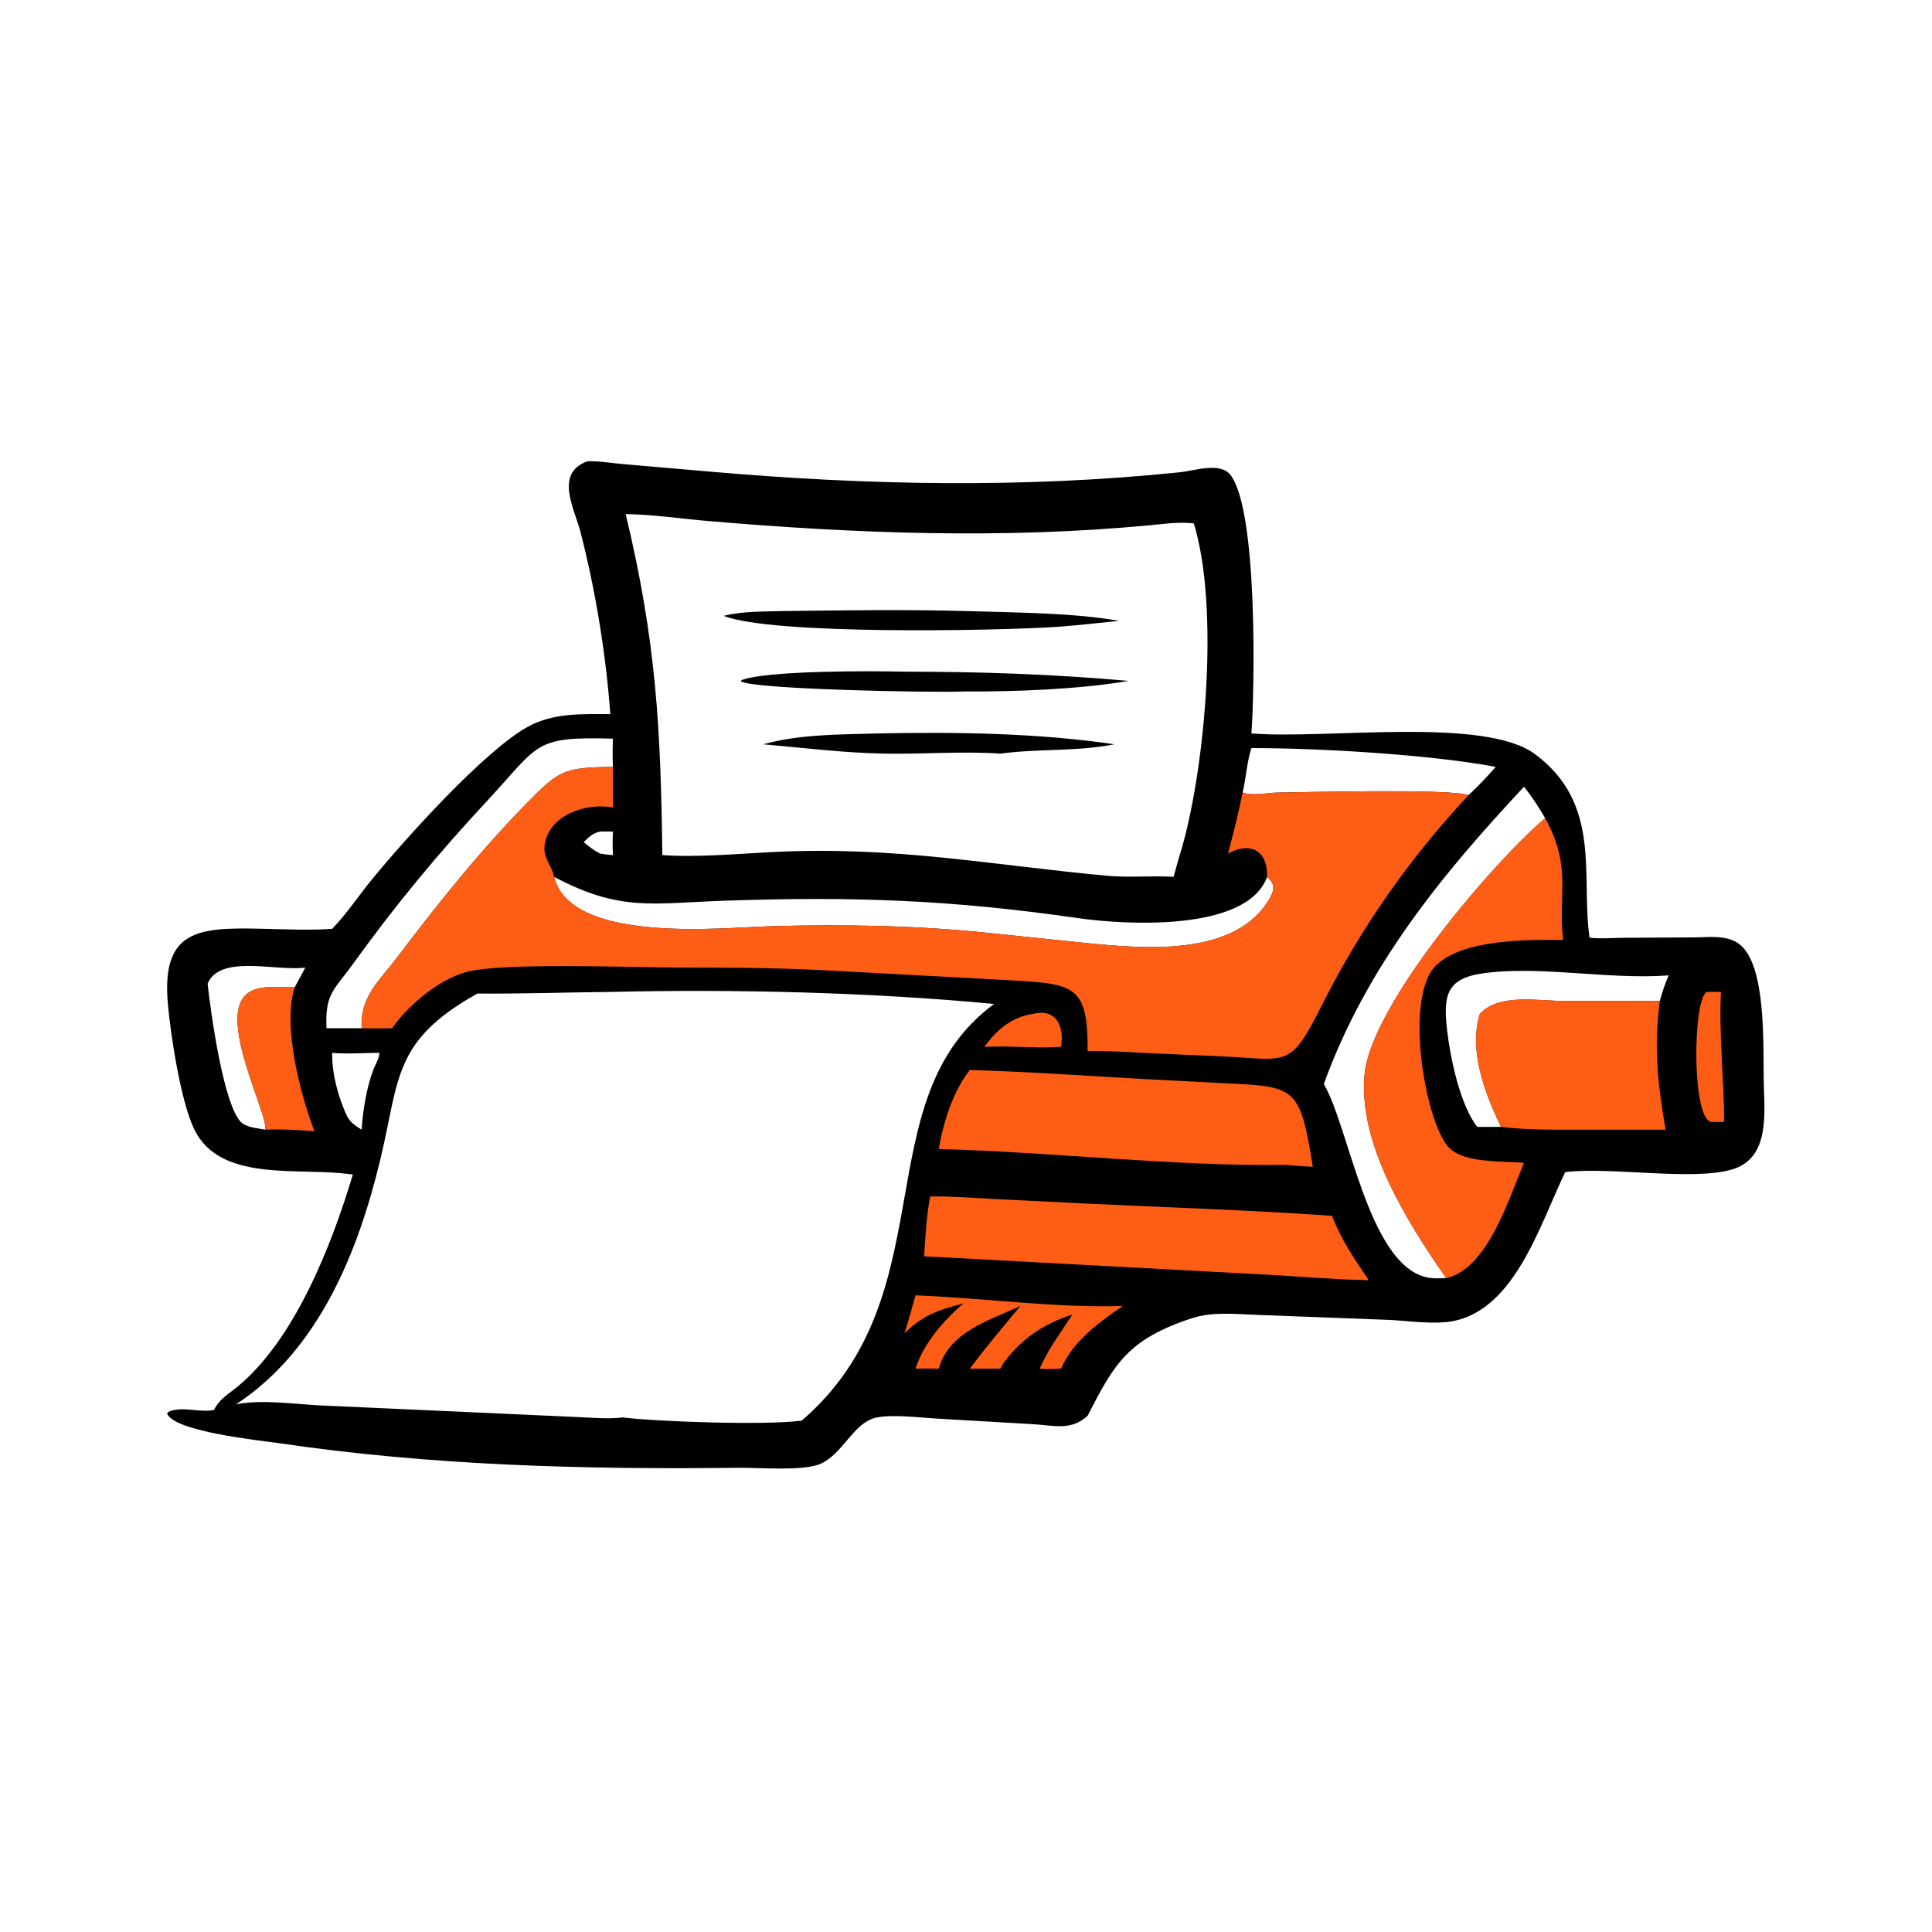 <?xml version="1.0" encoding="utf-8" ?>
<svg xmlns="http://www.w3.org/2000/svg" xmlns:xlink="http://www.w3.org/1999/xlink" width="1024" height="1024">
	<path transform="scale(2 2)" d="M155.647 122.251C158.945 122.136 162.291 122.77 165.582 123.033L188.128 124.98C229.564 128.609 271.4 129.44 312.821 125.138C316.378 124.769 323.243 122.407 325.986 125.753C333.423 134.826 332.488 183.153 331.633 194.363C351.408 195.982 393.307 189.829 406.817 199.868C424.675 213.137 418.884 232.323 421.248 248.492C424.224 248.843 427.256 248.548 430.246 248.525L448.628 248.422C452.559 248.424 457.57 247.627 460.944 250.2C468.226 255.754 467.209 277.401 467.409 286.821C467.582 294.945 469.14 307.027 458.898 309.957C448.452 312.946 427.319 309.221 414.817 310.602C408.073 324.381 401.105 348.841 382.983 350.393C377.841 350.834 372.224 349.912 367.036 349.743L333.381 348.466C327.639 348.285 321.388 347.525 315.867 349.341C299.032 354.878 295.344 361.304 288.403 374.862L288.236 375.185C283.919 379.238 279.223 377.744 273.774 377.424L248.686 375.969C244.297 375.732 235.978 374.679 231.859 375.758C226.129 377.258 223.303 385.308 217.487 387.911C212.957 389.939 200.952 388.909 195.619 388.974C154.944 389.471 114.137 388.395 73.84 382.444C68.864 381.709 46.46 379.472 44.286 374.657L44.526 374.212C48.084 372.47 52.971 374.475 56.729 373.648C58.136 370.766 60.317 369.618 62.761 367.629C77.986 355.237 87.851 330.191 93.505 311.27C79.526 309.156 58.456 313.652 51.473 299.272C47.91 291.935 45.172 274.134 44.464 265.731C42.845 246.519 52.53 245.768 68.737 246.113C75.093 246.249 81.699 246.594 88.028 246.151C91.861 242.2 94.943 237.497 98.426 233.234C107.295 222.384 128.286 199.026 139.85 192.617C146.588 188.883 154.28 189.226 161.742 189.25C160.548 173.193 157.869 156.764 153.885 141.159C152.262 134.804 146.848 125.461 155.647 122.251ZM62.547 372.163C69.446 370.801 77.949 372.115 85.022 372.455L152.682 375.516C156.669 375.673 161.077 376.131 165.028 375.632C173.729 376.735 202.939 377.784 212.461 376.479C251.159 343.262 228.92 291.463 263.442 266.065C230.994 262.954 194.32 262.1 161.742 262.872C150.006 262.986 138.245 263.395 126.513 263.301C104.066 275.842 105.926 285.848 100.795 307.248C94.91 331.794 84.503 357.751 62.547 372.163ZM313.304 224.392C319.386 202.85 323.188 161.006 316.377 138.703C312.298 138.248 308.435 138.845 304.378 139.228C265.61 142.885 226.763 141.4 188.04 138.11C180.647 137.482 173.232 136.369 165.807 136.232C173.933 169.908 175.105 193.154 175.523 226.6C184.349 227.27 195.536 226.264 204.516 225.812C237.391 224.16 262.064 229.207 293.434 232.088C299.316 232.629 305.164 232.011 311.018 232.368C311.725 229.689 312.48 227.038 313.304 224.392ZM335.798 232.368C330.44 247.164 297.559 245.02 285.871 243.336C251.921 238.443 226.268 237.543 192.188 238.688C172.99 239.333 164.481 241.731 146.832 232.368C151.29 250.155 191.275 245.846 203.741 245.477C222.883 244.909 242.479 245.217 261.504 247.19L288.679 250.001C303.856 251.462 327.637 253.48 336.483 238.072C337.874 235.649 337.873 234.224 335.798 232.368ZM350.817 287.292L350.983 287.574C357.526 298.939 362.582 334.506 377.723 338.426C379.489 338.884 381.439 338.778 383.25 338.708C373.033 323.991 359.986 303.375 361.6 284.903C363.229 266.261 396.044 228.204 409.481 216.822C407.79 213.902 405.996 211.129 403.879 208.495C381.848 232.043 362.023 256.343 350.817 287.292ZM80.914 256.419C73.121 257.442 58.288 252.829 55.015 260.693C55.813 267.902 59.27 293.612 64.145 297.622C65.589 298.809 68.528 299.036 70.313 299.375C71.103 295.375 58.161 271.03 64.882 263.897C67.924 260.669 74.055 261.717 78.102 261.637L80.914 256.419ZM159.01 220.379C157.184 220.711 155.969 221.912 154.683 223.17C156.021 224.363 157.431 225.351 159.01 226.203C160.158 226.392 161.271 226.563 162.437 226.6C162.35 224.511 162.304 222.467 162.437 220.379C161.305 220.377 160.138 220.314 159.01 220.379ZM91.981 295.827C92.972 297.588 94.18 298.349 95.846 299.375C96.112 294.456 97.191 287.961 98.989 283.359C99.345 282.449 100.834 279.793 100.443 278.966L99.964 279.015C96.041 279.048 91.927 279.379 88.028 279.015C87.954 284.683 89.623 290.69 91.981 295.827ZM442.237 258.476L441.757 258.513C425.99 259.645 407.49 255.746 392.565 258.011C383.133 259.442 382.495 264.218 383.493 272.982C384.321 280.25 386.949 292.951 391.504 298.635L397.759 298.635C393.579 289.745 389.154 278.59 392.169 268.685C397.237 263.232 407.307 265.245 413.991 265.244L439.859 265.253C440.525 262.961 441.226 260.643 442.237 258.476ZM95.846 272.5C95.381 264.156 100.456 260.026 105.219 253.745C115.773 239.831 126.692 226.099 138.901 213.586C148.146 204.11 149.089 203.395 162.437 203.231C162.308 200.723 162.35 198.257 162.437 195.75C141.186 195.154 143.116 197.19 129.075 212.266C116.163 226.128 104.816 239.811 93.742 255.191C88.509 262.458 86.11 263.184 86.523 272.5L95.846 272.5ZM331.633 198.248C330.418 202.053 330.23 206.144 329.31 210.036C332.05 211.009 335.658 210.079 338.522 210.044C345.139 209.964 384.525 208.934 389.163 210.736C391.707 208.39 394.091 205.822 396.383 203.231C379.111 199.982 349.67 198.235 331.633 198.248Z"/>
	<path transform="scale(2 2)" d="M239.708 178.001C259.605 178.001 279.238 178.656 299.063 180.45C285.964 182.694 268.851 183.332 255.328 183.249C247.693 183.609 199.401 182.709 196.334 180.553L196.562 180.218C203.303 177.673 230.975 177.772 239.708 178.001Z"/>
	<path transform="scale(2 2)" d="M207.698 161.929C224.07 161.748 240.643 161.474 257.009 161.964C269.252 162.33 285.1 162.44 296.54 164.545C291.078 165.101 285.664 165.701 280.186 166.125C262.998 167.232 204.407 168.258 191.779 163.207C196.828 161.923 202.518 162.1 207.698 161.929Z"/>
	<path transform="scale(2 2)" d="M232.691 194.363C253.149 193.954 275.038 194.239 295.302 197.247C285.435 199.216 275.049 198.364 265.102 199.721C255.271 199.031 244.508 199.889 234.544 199.724C223.748 199.546 212.974 198.175 202.236 197.247C211.983 194.547 222.626 194.666 232.691 194.363Z"/>
	<path fill="#FE5D15" transform="scale(2 2)" d="M162.437 203.231L162.437 213.989C155.291 212.679 145.608 215.923 144.356 223.77C143.787 227.333 146.239 229.232 146.832 232.368C151.29 250.155 191.275 245.846 203.741 245.477C222.883 244.909 242.479 245.217 261.504 247.19L288.679 250.001C303.856 251.462 327.637 253.48 336.483 238.072C337.874 235.649 337.873 234.224 335.798 232.368C335.947 225.238 331.251 223.015 325.433 226.203C326.85 220.829 328.22 215.488 329.31 210.036C332.05 211.009 335.658 210.079 338.522 210.044C345.139 209.964 384.525 208.934 389.163 210.736C373.649 227.334 360.7 245.782 350.492 266.05C341.821 283.267 341.595 280.801 323.999 279.95L305.02 279.12C299.44 278.846 293.824 278.438 288.236 278.525C288.319 261.73 284.985 260.771 269.314 259.872L216.881 257.041C204.223 256.473 192.556 256.411 179.847 256.409C168.344 256.406 133.704 255.019 123.866 257.518C116.559 259.374 108.29 266.208 103.914 272.5C101.226 272.513 98.533 272.564 95.846 272.5C95.381 264.156 100.456 260.026 105.219 253.745C115.773 239.831 126.692 226.099 138.901 213.586C148.146 204.11 149.089 203.395 162.437 203.231Z"/>
	<path fill="#FE5D15" transform="scale(2 2)" d="M383.25 338.708C373.033 323.991 359.986 303.375 361.6 284.903C363.229 266.261 396.044 228.204 409.481 216.822C416.663 229.841 412.839 236.928 414.236 249.087C404.691 249.007 387.599 248.895 380.543 255.864C371.925 264.374 377.742 297.808 384.056 304.198C388.124 308.315 398.265 307.637 403.879 308.186C399.984 317.209 394.292 336.336 383.25 338.708Z"/>
	<path fill="#FE5D15" transform="scale(2 2)" d="M257.021 283.556C273.134 284.024 289.277 285.212 305.375 286.078L324.129 287.046C343.185 287.972 344.521 287.657 347.897 309.207C345.447 309.087 343.006 308.907 340.562 308.714C311.229 309.115 278.658 305.286 248.774 304.499C249.991 297.481 252.553 289.13 257.021 283.556Z"/>
	<path fill="#FE5D15" transform="scale(2 2)" d="M246.497 317.078C252.377 316.999 258.282 317.472 264.152 317.787L287.926 318.963C309.597 320.004 331.363 320.668 353.001 322.212C355.252 328.143 358.975 333.804 362.577 338.978L362.469 339.304L361.563 339.229C352.393 339.054 343.151 338.146 333.981 337.706L244.906 332.933C245.226 327.68 245.524 322.256 246.497 317.078Z"/>
	<path fill="#FE5D15" transform="scale(2 2)" d="M392.169 268.685C397.237 263.232 407.307 265.245 413.991 265.244L439.859 265.253C438.231 277.73 439.292 287.062 441.41 299.375L418.325 299.381C411.541 299.376 404.491 299.467 397.759 298.635C393.579 289.745 389.154 278.59 392.169 268.685Z"/>
	<path fill="#FE5D15" transform="scale(2 2)" d="M242.622 343.272C260.064 343.953 280.443 346.701 297.536 346.089C291.347 350.38 284.19 355.544 281.189 362.711C279.295 362.796 277.428 362.904 275.538 362.711C277.649 357.692 281.248 352.959 284.183 348.375C276.454 350.888 270.764 354.73 265.945 361.214L265.102 362.711C262.408 362.679 259.715 362.698 257.021 362.711C261.224 357.055 265.927 351.501 270.44 346.089C262.201 349.937 251.59 352.835 248.774 362.711C246.729 362.634 244.669 362.697 242.622 362.711C244.674 356.12 250.143 349.814 255.328 345.431C249.001 347.037 244.325 348.582 239.708 353.374C240.754 350.029 241.675 346.646 242.622 343.272Z"/>
	<path fill="#FE5D15" transform="scale(2 2)" d="M70.313 299.375C71.103 295.375 58.161 271.03 64.882 263.897C67.924 260.669 74.055 261.717 78.102 261.637C74.787 271.691 79.593 290.116 83.345 299.779C79.017 299.496 74.651 299.18 70.313 299.375Z"/>
	<path fill="#FE5D15" transform="scale(2 2)" d="M452.305 262.872L456.079 262.872C455.457 272.862 456.918 286.476 456.903 297.332L453.688 297.332C448.294 297.301 448.527 264.824 452.305 262.872Z"/>
	<path fill="#FE5D15" transform="scale(2 2)" d="M273.792 268.685C280.01 267.182 282.085 272.065 281.189 277.405C277.168 277.713 273.211 277.539 269.188 277.405C266.404 277.284 263.653 277.325 260.87 277.405L261.148 277.033C264.417 272.681 268.266 269.472 273.792 268.685Z"/>
</svg>
